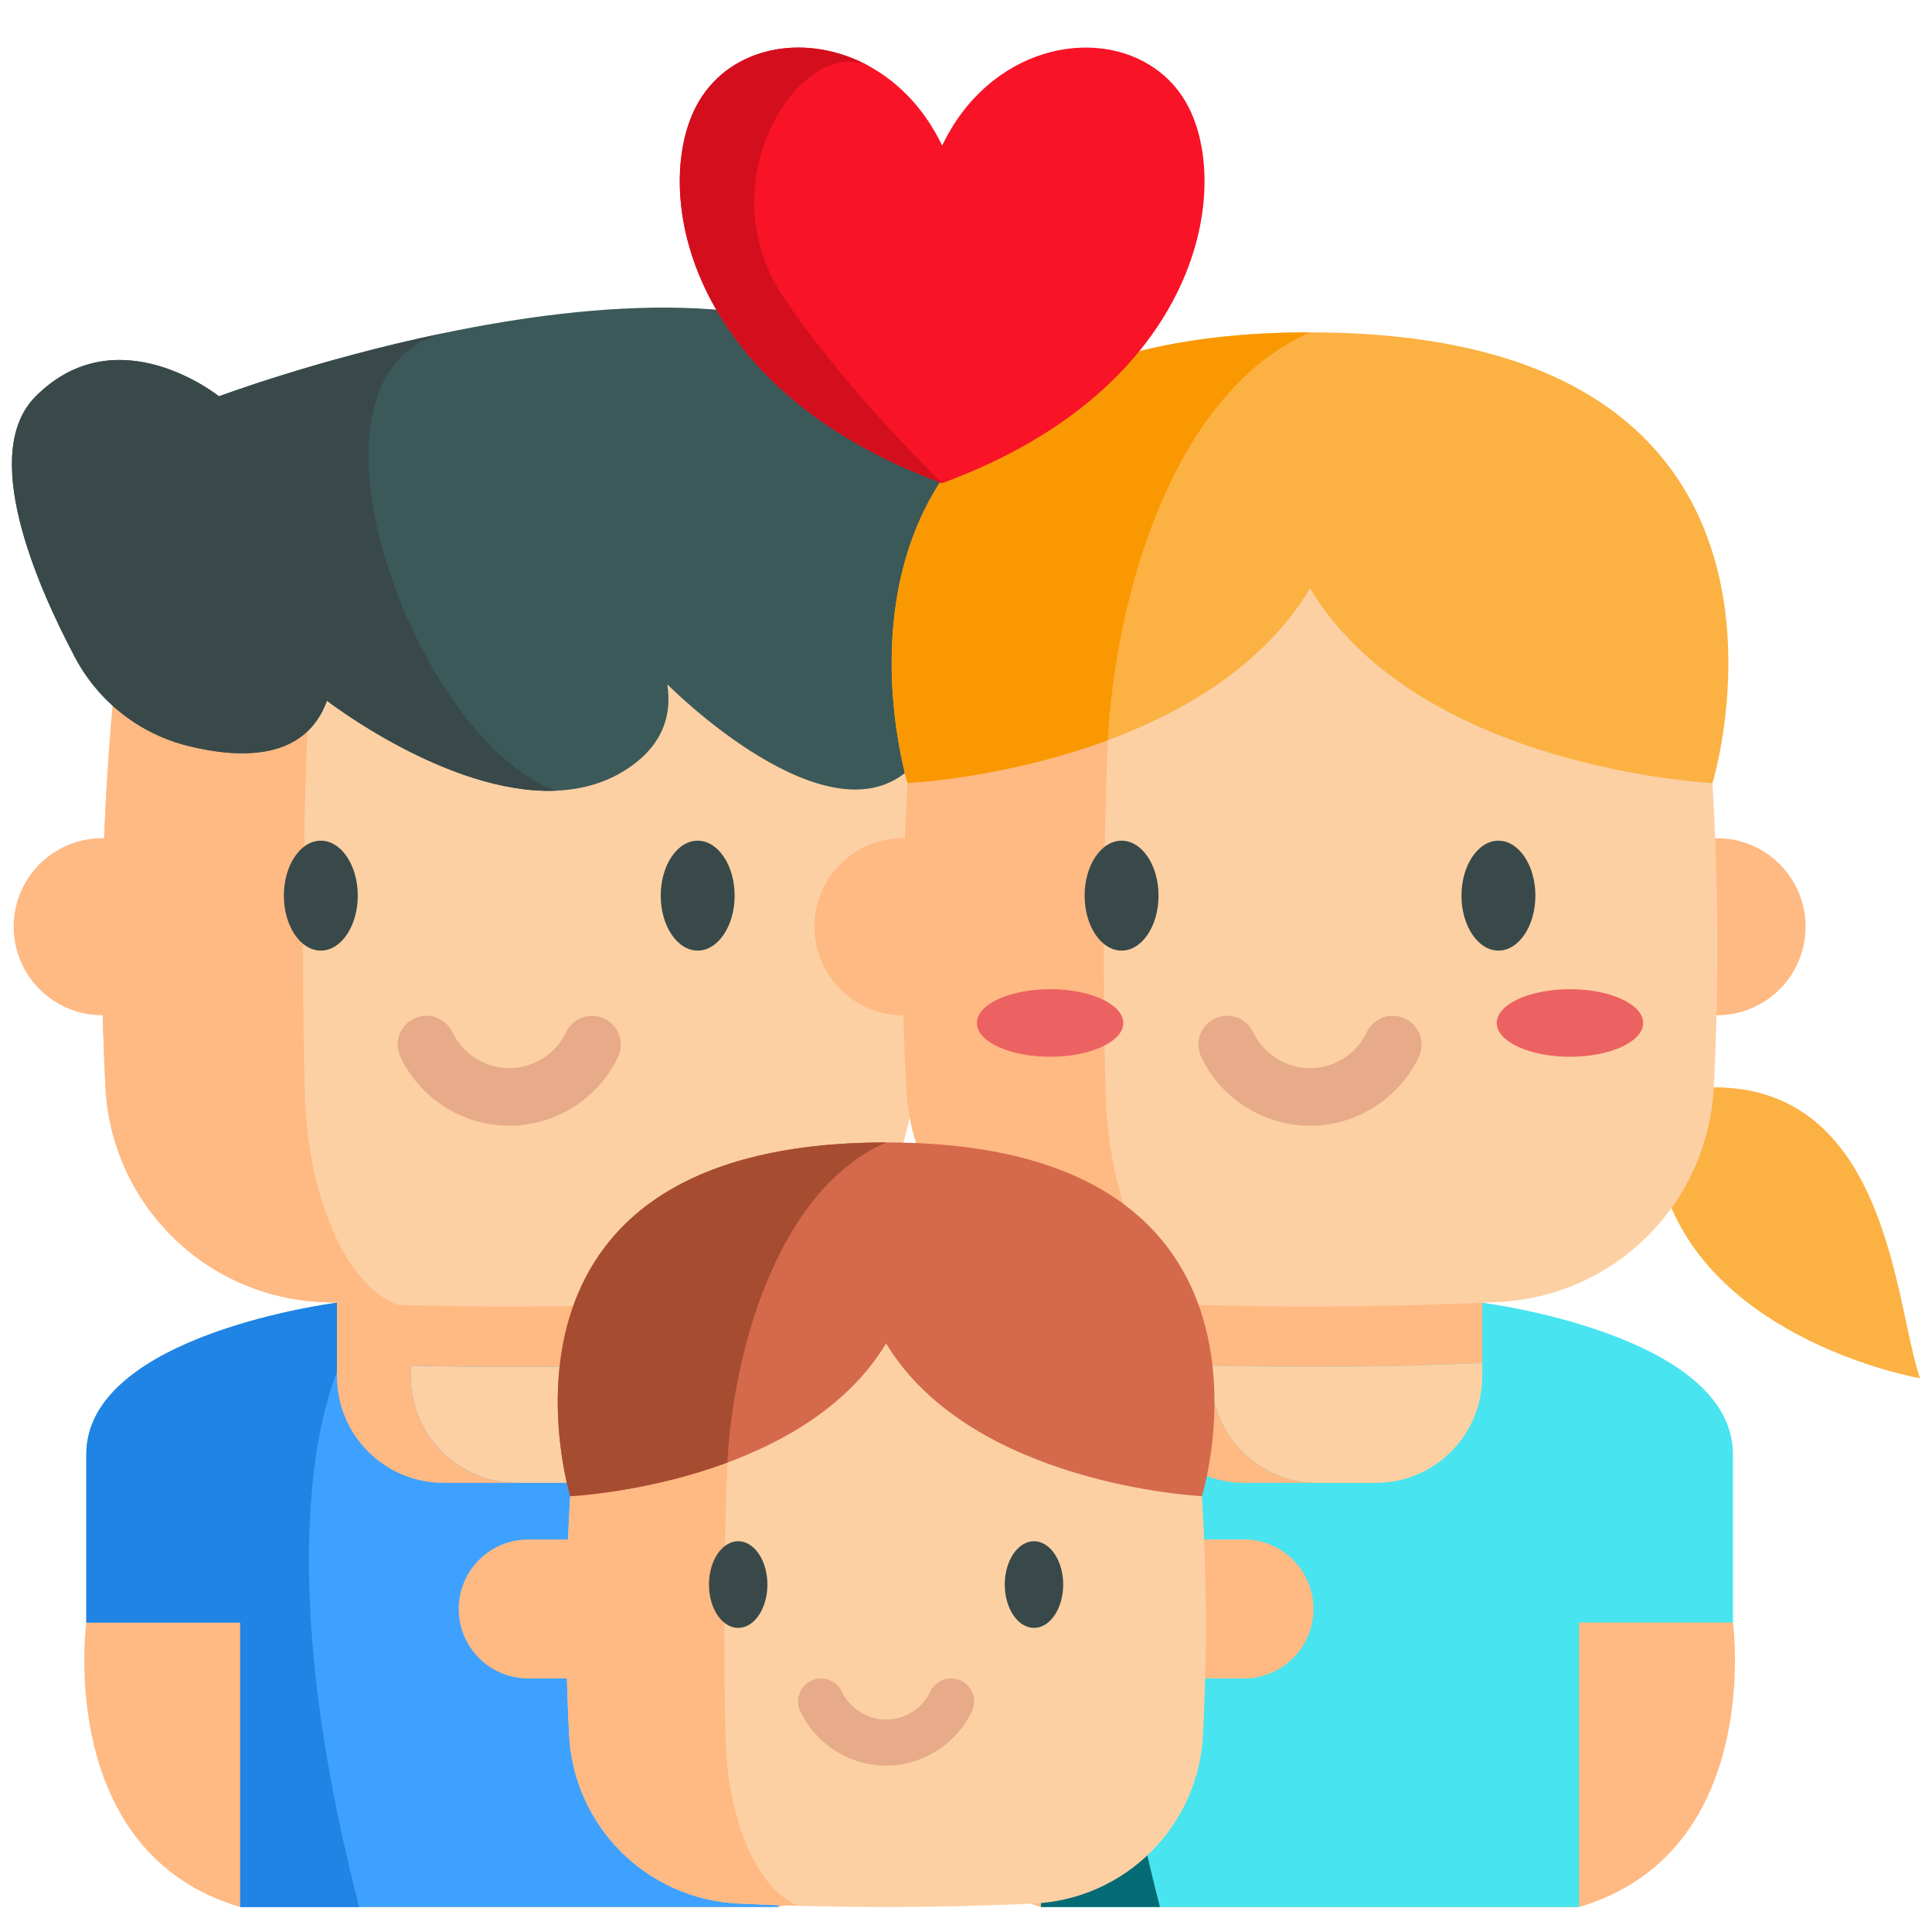 <svg width="81" height="80" viewBox="0 0 81 80" fill="none" xmlns="http://www.w3.org/2000/svg">
<g clip-path="url(#clip0_2345_3221)">
<path d="M3.619 68.027C3.619 68.027 2.297 77.657 10.071 79.955H32.63C40.403 77.657 39.082 68.027 39.082 68.027L21.683 62.172L3.619 68.027Z" fill="#FFB983"/>
<path d="M24.105 62.172H18.595C16.127 62.172 14.127 60.172 14.127 57.704V51.013H28.574V57.704C28.574 60.172 26.573 62.172 24.105 62.172Z" fill="#FCD0A3"/>
<path d="M38.393 42.564H38.417C40.466 42.564 42.127 40.902 42.127 38.854C42.127 36.805 40.466 35.143 38.417 35.143C38.39 35.143 38.364 35.143 38.337 35.144H4.364C4.337 35.143 4.31 35.143 4.284 35.143C2.234 35.143 0.574 36.805 0.574 38.854C0.574 40.902 2.234 42.564 4.284 42.564H4.308" fill="#FFB983"/>
<path d="M28.574 54.619C28.574 54.619 39.082 55.94 39.082 60.976C39.082 66.012 39.082 68.027 39.082 68.027H32.63V79.955H10.071V68.027H3.619C3.619 68.027 3.619 66.011 3.619 60.976C3.619 55.94 14.126 54.619 14.126 54.619" fill="#3FA1FF"/>
<path d="M15.06 79.955H10.072V68.028H3.619C3.619 68.028 3.619 66.013 3.619 60.976C3.619 55.941 14.127 54.619 14.127 54.619H16.546L16.662 54.709C14.127 54.709 10.656 62.973 15.06 79.955Z" fill="#1F84E4"/>
<path d="M28.574 57.15V57.704C28.574 60.173 26.574 62.172 24.105 62.172H21.684C19.217 62.172 17.216 60.173 17.216 57.704V57.255C21.001 57.35 24.788 57.315 28.574 57.15Z" fill="#FCD0A3"/>
<path d="M28.574 51.014V57.151L28.573 57.15C24.787 57.314 21 57.349 17.215 57.254V57.704C17.215 60.172 19.216 62.172 21.683 62.172H18.595C16.128 62.172 14.127 60.172 14.127 57.704V51.014H28.574Z" fill="#FFB983"/>
<path d="M37.54 25.454C26.747 24.408 15.954 24.408 5.161 25.454C4.324 32.165 4.077 38.875 4.421 45.586C4.672 50.471 8.581 54.359 13.466 54.59C18.722 54.838 23.978 54.838 29.234 54.59C34.12 54.359 38.029 50.471 38.28 45.586C38.624 38.875 38.377 32.165 37.54 25.454Z" fill="#FCD0A3"/>
<path d="M5.162 25.453C10.557 24.93 15.954 24.669 21.351 24.669C18.619 24.669 15.887 24.933 13.154 25.461C12.729 32.236 12.605 39.012 12.779 45.785C12.894 50.244 14.523 53.88 16.661 54.709C15.597 54.68 14.531 54.64 13.467 54.59C8.582 54.359 4.672 50.471 4.421 45.586C4.078 38.875 4.325 32.164 5.162 25.453Z" fill="#FFB983"/>
<path d="M21.35 47.198C19.411 47.198 17.62 46.066 16.788 44.313C16.502 43.711 16.759 42.991 17.361 42.705C17.964 42.419 18.684 42.676 18.97 43.278C19.404 44.193 20.338 44.784 21.35 44.784C22.363 44.784 23.297 44.193 23.731 43.278C24.017 42.676 24.737 42.419 25.339 42.705C25.942 42.991 26.198 43.711 25.912 44.313C25.081 46.066 23.29 47.198 21.35 47.198Z" fill="#E7AB8A"/>
<path d="M38.246 32.137C34.8 35.584 27.977 28.691 27.977 28.691C28.17 29.939 27.819 31.155 26.466 32.121C25.508 32.805 24.425 33.106 23.302 33.151C18.805 33.331 13.708 29.377 13.708 29.377C12.8 31.874 10.12 31.824 7.9 31.277C5.857 30.773 4.131 29.421 3.145 27.561C1.452 24.365 -0.844 18.958 1.497 16.617C4.926 13.187 9.18 16.617 9.18 16.617C9.18 16.617 13.312 15.066 18.585 13.968C18.586 13.968 18.59 13.967 18.591 13.967C24.901 12.653 32.844 11.983 37.305 15.384C41.91 18.894 41.693 28.691 38.246 32.137Z" fill="#3C5959"/>
<path d="M23.302 33.151C18.805 33.332 13.708 29.377 13.708 29.377C12.8 31.875 10.12 31.825 7.9 31.277C5.857 30.773 4.131 29.421 3.145 27.561C1.452 24.365 -0.844 18.958 1.497 16.617C4.926 13.188 9.18 16.617 9.18 16.617C9.18 16.617 13.312 15.067 18.585 13.969C11.768 15.759 17.356 31.016 23.302 33.151Z" fill="#394949"/>
<path d="M71.852 45.586C79.241 45.586 79.451 54.85 80.5 57.787C80.5 57.787 72.557 56.409 70.077 50.646" fill="#FCB143"/>
<path d="M37.191 68.028C37.191 68.028 35.87 77.657 43.643 79.955H66.202C73.975 77.657 72.654 68.028 72.654 68.028L55.255 62.172L37.191 68.028Z" fill="#FFB983"/>
<path d="M57.678 62.173H52.167C49.699 62.173 47.699 60.172 47.699 57.704V51.013H62.146V57.704C62.146 60.172 60.146 62.173 57.678 62.173Z" fill="#FCD0A3"/>
<path d="M71.965 42.565H71.989C74.038 42.565 75.699 40.902 75.699 38.855C75.699 36.805 74.038 35.143 71.989 35.143C71.962 35.143 71.936 35.143 71.909 35.145H37.936C37.909 35.143 37.883 35.143 37.856 35.143C35.807 35.143 34.146 36.805 34.146 38.855C34.146 40.902 35.807 42.565 37.856 42.565H37.88" fill="#FFB983"/>
<path d="M72.654 60.976V68.028H66.201V79.955H43.644V68.028H37.19C37.19 68.028 37.19 66.012 37.19 60.976C37.19 55.941 47.698 54.619 47.698 54.619H62.147C62.147 54.619 72.654 55.941 72.654 60.976Z" fill="#48E4EF"/>
<path d="M48.632 79.955H43.644V68.028H37.191C37.191 68.028 37.191 66.012 37.191 60.976C37.191 55.941 47.699 54.619 47.699 54.619H50.118L50.234 54.709C47.699 54.709 44.228 62.973 48.632 79.955Z" fill="#046B74"/>
<path d="M62.146 57.151V57.705C62.146 60.173 60.146 62.173 57.678 62.173H55.256C52.789 62.173 50.788 60.173 50.788 57.705V57.256C54.574 57.351 58.36 57.315 62.146 57.151Z" fill="#FCD0A3"/>
<path d="M62.146 51.014V57.152L62.145 57.15C58.359 57.315 54.572 57.35 50.787 57.255V57.704C50.787 60.172 52.788 62.172 55.255 62.172H52.167C49.7 62.172 47.699 60.173 47.699 57.704V51.014H62.146Z" fill="#FFB983"/>
<path d="M71.112 25.454C60.319 24.408 49.526 24.408 38.733 25.454C37.896 32.165 37.649 38.876 37.993 45.586C38.244 50.471 42.153 54.359 47.039 54.59C52.295 54.838 57.551 54.838 62.806 54.59C67.692 54.359 71.601 50.471 71.852 45.586C72.196 38.876 71.949 32.165 71.112 25.454Z" fill="#FCD0A3"/>
<path d="M38.734 25.453C44.129 24.93 49.526 24.669 54.923 24.669C52.191 24.669 49.459 24.933 46.727 25.462C46.301 32.237 46.177 39.012 46.351 45.786C46.466 50.244 48.095 53.88 50.233 54.709C49.169 54.68 48.103 54.64 47.039 54.59C42.154 54.36 38.244 50.471 37.993 45.586C37.65 38.875 37.897 32.164 38.734 25.453Z" fill="#FFB983"/>
<path d="M54.923 47.199C52.983 47.199 51.192 46.066 50.361 44.314C50.075 43.712 50.331 42.992 50.934 42.706C51.536 42.419 52.256 42.676 52.542 43.279C52.976 44.193 53.911 44.784 54.923 44.784C55.935 44.784 56.869 44.193 57.303 43.279C57.589 42.676 58.309 42.42 58.911 42.705C59.514 42.991 59.77 43.711 59.485 44.314C58.653 46.066 56.862 47.199 54.923 47.199Z" fill="#E7AB8A"/>
<path d="M71.796 32.829C71.796 32.829 59.501 32.258 54.923 24.669C52.98 27.894 49.642 29.851 46.446 31.034C42.118 32.641 38.051 32.829 38.051 32.829C38.051 32.829 32.24 13.935 54.923 13.935C77.607 13.935 71.796 32.829 71.796 32.829Z" fill="#FCB143"/>
<path d="M54.924 13.935C48.968 16.559 46.727 25.46 46.446 31.034C42.118 32.641 38.051 32.829 38.051 32.829C38.051 32.829 32.24 13.935 54.924 13.935Z" fill="#FA9801"/>
<path d="M44.025 44.306C45.72 44.306 47.093 43.672 47.093 42.89C47.093 42.108 45.72 41.474 44.025 41.474C42.33 41.474 40.956 42.108 40.956 42.89C40.956 43.672 42.33 44.306 44.025 44.306Z" fill="#EC6161"/>
<path d="M65.82 44.306C67.515 44.306 68.889 43.672 68.889 42.89C68.889 42.108 67.515 41.474 65.82 41.474C64.125 41.474 62.752 42.108 62.752 42.89C62.752 43.672 64.125 44.306 65.82 44.306Z" fill="#EC6161"/>
<path d="M39.5 20.257C28.56 16.242 27.278 7.705 29.295 4.262C30.686 1.886 33.898 1.327 36.527 2.823C36.53 2.825 36.534 2.827 36.537 2.829C36.561 2.843 36.586 2.857 36.61 2.871C36.614 2.873 36.617 2.875 36.621 2.878C37.764 3.553 38.791 4.621 39.5 6.102C41.465 1.998 45.865 1.064 48.435 2.878C48.94 3.234 49.374 3.696 49.706 4.262C51.722 7.705 50.44 16.242 39.5 20.257Z" fill="#F81327"/>
<path d="M39.5 20.257C28.56 16.242 27.278 7.705 29.295 4.262C30.686 1.886 33.898 1.327 36.527 2.823C33.759 1.301 29.498 7.46 32.853 12.47C35.457 16.358 39.5 20.257 39.5 20.257Z" fill="#D30F1D"/>
<path d="M52.136 70.37H52.155C53.763 70.37 55.067 69.066 55.067 67.458C55.067 65.85 53.763 64.545 52.155 64.545C52.134 64.545 52.113 64.545 52.092 64.546H22.207C22.186 64.545 22.165 64.545 22.144 64.545C20.535 64.545 19.232 65.85 19.232 67.458C19.232 69.066 20.535 70.37 22.144 70.37H22.163" fill="#FFB983"/>
<path d="M49.856 56.94C41.385 56.119 32.914 56.119 24.442 56.94C23.785 62.208 23.591 67.475 23.861 72.742C24.058 76.576 27.126 79.628 30.961 79.809C35.087 80.004 39.212 80.004 43.337 79.809C47.172 79.628 50.241 76.576 50.437 72.742C50.708 67.475 50.514 62.208 49.856 56.94Z" fill="#FCD0A3"/>
<path d="M24.443 56.939C28.678 56.529 32.914 56.324 37.15 56.324C35.005 56.324 32.861 56.531 30.716 56.946C30.383 62.264 30.285 67.582 30.422 72.898C30.511 76.398 31.791 79.252 33.469 79.902C32.633 79.88 31.797 79.848 30.961 79.809C27.127 79.628 24.059 76.576 23.861 72.742C23.592 67.474 23.785 62.207 24.443 56.939Z" fill="#FFB983"/>
<path d="M37.149 74.026C35.62 74.026 34.208 73.133 33.552 71.751C33.323 71.269 33.528 70.693 34.01 70.464C34.492 70.236 35.068 70.441 35.297 70.923C35.635 71.635 36.362 72.094 37.149 72.094C37.937 72.094 38.664 71.635 39.002 70.923C39.23 70.441 39.806 70.236 40.288 70.464C40.77 70.693 40.975 71.269 40.746 71.751C40.09 73.133 38.679 74.026 37.149 74.026Z" fill="#E7AB8A"/>
<path d="M13.45 39.855C14.306 39.855 15 38.823 15 37.551C15 36.278 14.306 35.247 13.45 35.247C12.595 35.247 11.901 36.278 11.901 37.551C11.901 38.823 12.595 39.855 13.45 39.855Z" fill="#394949"/>
<path d="M30.8 37.551C30.8 36.28 30.105 35.247 29.25 35.247C28.396 35.247 27.701 36.28 27.701 37.551C27.701 38.821 28.396 39.855 29.25 39.855C30.105 39.855 30.8 38.821 30.8 37.551Z" fill="#394949"/>
<path d="M47.023 39.855C47.879 39.855 48.572 38.823 48.572 37.551C48.572 36.279 47.879 35.247 47.023 35.247C46.167 35.247 45.473 36.279 45.473 37.551C45.473 38.823 46.167 39.855 47.023 39.855Z" fill="#394949"/>
<path d="M62.822 35.247C61.968 35.247 61.273 36.281 61.273 37.551C61.273 38.821 61.968 39.855 62.822 39.855C63.677 39.855 64.372 38.821 64.372 37.551C64.372 36.281 63.677 35.247 62.822 35.247Z" fill="#394949"/>
<path d="M30.949 68.252C31.625 68.252 32.174 67.439 32.174 66.435C32.174 65.432 31.625 64.618 30.949 64.618C30.272 64.618 29.724 65.432 29.724 66.435C29.724 67.439 30.272 68.252 30.949 68.252Z" fill="#394949"/>
<path d="M43.35 64.618C42.675 64.618 42.125 65.433 42.125 66.435C42.125 67.437 42.675 68.252 43.35 68.252C44.025 68.252 44.575 67.437 44.575 66.435C44.575 65.433 44.025 64.618 43.35 64.618Z" fill="#394949"/>
<path d="M50.393 62.729C50.393 62.729 40.743 62.28 37.15 56.324C35.625 58.855 33.005 60.391 30.496 61.32C27.099 62.581 23.907 62.729 23.907 62.729C23.907 62.729 19.346 47.898 37.15 47.898C54.954 47.898 50.393 62.729 50.393 62.729Z" fill="#D5694C"/>
<path d="M37.15 47.898C32.475 49.958 30.716 56.944 30.496 61.32C27.099 62.581 23.907 62.729 23.907 62.729C23.907 62.729 19.346 47.898 37.15 47.898Z" fill="#A64C31"/>
</g>
<defs>
<clipPath id="clip0_2345_3221">
<rect width="80" height="80" fill="white" transform="translate(0.5)"/>
</clipPath>
</defs>
</svg>
